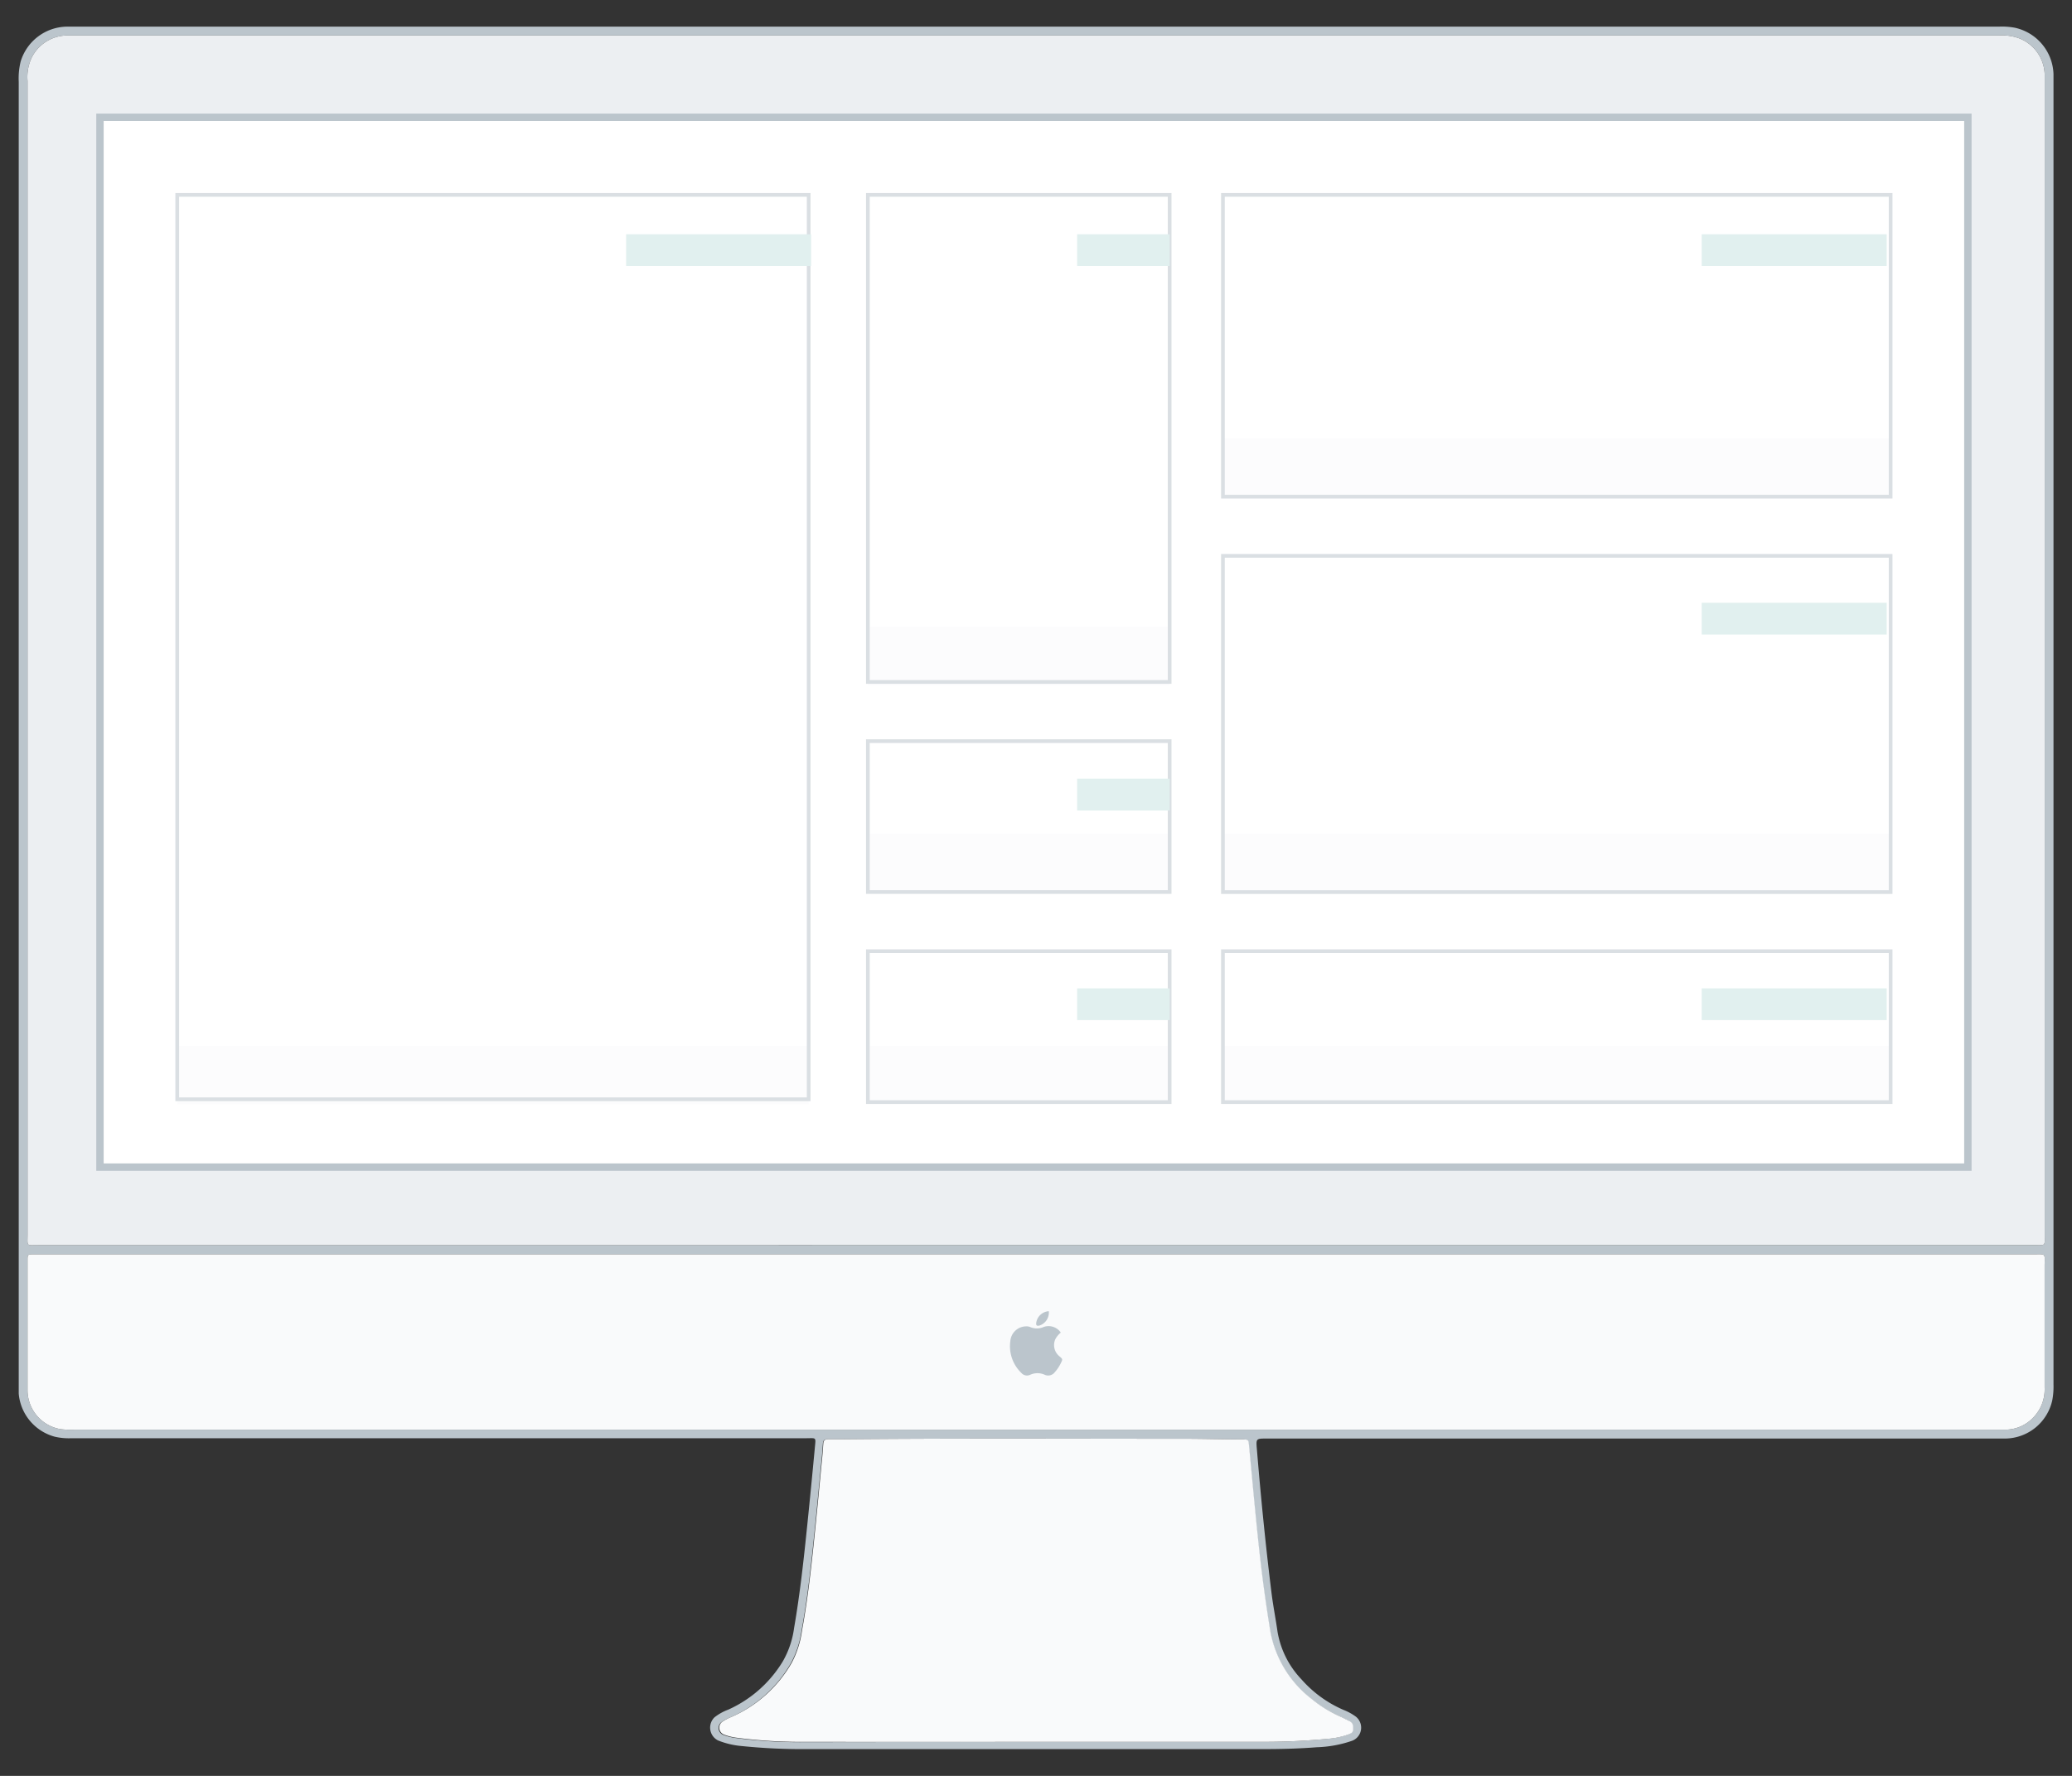 <svg id="Layer_1" data-name="Layer 1" xmlns="http://www.w3.org/2000/svg" viewBox="0 0 280 240"><rect x="0" y="0" width="280" height="240" fill="#333333" stroke="none"/><title>process4</title><path d="M140,3.6H270.13a9.53,9.53,0,0,1,2.16.15A6.64,6.64,0,0,1,277.5,10c0,.3,0,.59,0,.89q0,88.1,0,176.21a9.91,9.91,0,0,1-.17,2.16,6.58,6.58,0,0,1-6.29,5.15H171.21c-1.49,0-1.48,0-1.36,1.45.54,6.55,1.19,13.08,2,19.6.22,1.69.55,3.37.79,5.06a12.28,12.28,0,0,0,3.22,6.42,16,16,0,0,0,5.69,4.14,7.27,7.27,0,0,1,1.64.89,1.9,1.9,0,0,1-.43,3.27,16,16,0,0,1-4.82.89c-2.39.19-4.79.25-7.19.25h-61.5a81.19,81.19,0,0,1-9-.41,11.08,11.08,0,0,1-3.24-.77,1.94,1.94,0,0,1-.46-3.11,6.89,6.89,0,0,1,1.88-1.05,16.53,16.53,0,0,0,7.34-6.49,12.31,12.31,0,0,0,1.54-4.54c.8-4.63,1.31-9.3,1.79-14,.35-3.4.68-6.8,1-10.2.14-1.67.31-1.44-1.28-1.44H9.64a8.39,8.39,0,0,1-2.25-.21,6.62,6.62,0,0,1-4.86-5.82c0-.49,0-1,0-1.48q0-87.91,0-175.81a9.55,9.55,0,0,1,.26-2.73A6.63,6.63,0,0,1,9,3.6H140Zm0,164.67H274.93c1.56,0,1.38.15,1.38-1.36q0-77.86,0-155.71c0-.36,0-.72,0-1.08a5.4,5.4,0,0,0-3.37-4.91,6.69,6.69,0,0,0-2.8-.42H9.86c-.26,0-.53,0-.79,0A5.42,5.42,0,0,0,4.25,7.85a6.23,6.23,0,0,0-.53,3.07q0,78,0,155.91c0,1.66-.22,1.45,1.48,1.45Zm0,1.24H4.61c-.88,0-.89,0-.89.84,0,5.85,0,11.69,0,17.54a5.35,5.35,0,0,0,4.46,5.25,10.78,10.78,0,0,0,1.77.07H271a5.22,5.22,0,0,0,3.71-1.58,5.45,5.45,0,0,0,1.59-4.1c0-5.49,0-11,0-16.46,0-1.76.26-1.56-1.57-1.56Zm-.06,65.89h31c2.83,0,5.65-.15,8.46-.41a10.52,10.52,0,0,0,2.69-.56c.34-.13.69-.23.71-.7s0-.92-.53-1.16-.76-.39-1.15-.56a16.84,16.84,0,0,1-4-2.47,14.85,14.85,0,0,1-5.52-9.14q-.89-5.45-1.49-10.92c-.51-4.7-.93-9.41-1.38-14.11-.08-.83-.08-.84-.93-.85-2.63,0-5.25-.08-7.88-.08-15.54,0-31.07-.08-46.61.07-.49,0-1,0-1.48,0s-.6.2-.63.58c-.05.65-.09,1.31-.16,2-.37,3.79-.72,7.58-1.12,11.37-.42,4-.88,8-1.6,11.9a13.08,13.08,0,0,1-1.42,4.38,17.41,17.41,0,0,1-8.22,7.36,6.37,6.37,0,0,0-1.21.65,1,1,0,0,0,.25,1.7,7.46,7.46,0,0,0,1.62.42,66.67,66.67,0,0,0,9.33.57Q124.32,235.42,139.94,235.4Z" style="fill:#bbc5cc"/><path d="M140,168.27H274.93c1.56,0,1.38.15,1.38-1.36q0-77.86,0-155.71c0-.36,0-.72,0-1.08a5.4,5.4,0,0,0-3.37-4.91,6.69,6.69,0,0,0-2.8-.42H9.86c-.26,0-.53,0-.79,0A5.42,5.42,0,0,0,4.25,7.85a6.23,6.23,0,0,0-.53,3.07q0,78,0,155.91c0,1.66-.22,1.45,1.48,1.45Z" style="fill:#eceff2"/><rect x="13.51" y="15.85" width="252.42" height="141.88" style="fill:#fff;stroke:#bbc5cc;stroke-miterlimit:10"/><path d="M140,169.51H4.61c-.88,0-.89,0-.89.84,0,5.85,0,11.69,0,17.54a5.35,5.35,0,0,0,4.46,5.25,10.78,10.78,0,0,0,1.77.07H271a5.22,5.22,0,0,0,3.71-1.58,5.45,5.45,0,0,0,1.59-4.1c0-5.49,0-11,0-16.46,0-1.76.26-1.56-1.57-1.56Z" style="fill:#f9fafb"/><path d="M143.35,180.09a3,3,0,0,0-.73.88,1.94,1.94,0,0,0,.53,2.31c.47.4.47.4.21.94a5.18,5.18,0,0,1-.8,1.2,1.12,1.12,0,0,1-1.36.38,2.37,2.37,0,0,0-2,0,1,1,0,0,1-1.19-.27,5,5,0,0,1-1.48-4.28,2.16,2.16,0,0,1,2.12-2,1.29,1.29,0,0,1,.54.08,2.23,2.23,0,0,0,1.85,0A2,2,0,0,1,143.35,180.09Z" style="fill:#bbc5cc"/><path d="M141.73,177.2a1.85,1.85,0,0,1-1.2,1.92c-.43.13-.56,0-.49-.41A1.84,1.84,0,0,1,141.73,177.2Z" style="fill:#bbc5cc"/><path d="M140,235.4h31c2.83,0,5.65-.15,8.46-.41a10.52,10.52,0,0,0,2.69-.56c.34-.13.69-.23.71-.7s0-.92-.53-1.16-.76-.39-1.15-.56a16.84,16.84,0,0,1-4-2.47,14.85,14.85,0,0,1-5.52-9.14q-.89-5.45-1.49-10.92c-.51-4.7-.93-9.41-1.38-14.11-.08-.83-.08-.84-.93-.85-2.63,0-5.25-.08-7.88-.08-15.54,0-31.07-.08-46.61.07-.49,0-1,0-1.48,0s-.6.2-.63.58c-.05.65-.09,1.31-.16,2-.37,3.79-.72,7.58-1.12,11.37-.42,4-.88,8-1.6,11.9A13.08,13.08,0,0,1,107,224.7a17.41,17.41,0,0,1-8.22,7.36,6.37,6.37,0,0,0-1.21.65,1,1,0,0,0,.25,1.7,7.46,7.46,0,0,0,1.62.42,66.67,66.67,0,0,0,9.33.57Q124.35,235.42,140,235.4Z" style="fill:#f9fafb"/><rect x="165.26" y="59.25" width="90.23" height="7.87" style="fill:#fcfcfd"/><rect x="165.26" y="112.69" width="90.23" height="7.87" style="fill:#fcfcfd"/><rect x="165.26" y="141.36" width="90.23" height="7.87" style="fill:#fcfcfd"/><rect x="23.95" y="141.36" width="85.33" height="7.87" style="fill:#fcfcfd"/><rect x="117.28" y="141.36" width="40.78" height="7.87" style="fill:#fcfcfd"/><rect x="117.28" y="112.69" width="40.78" height="7.87" style="fill:#fcfcfd"/><rect x="117.28" y="84.72" width="40.78" height="7.87" style="fill:#fcfcfd"/><rect x="23.95" y="26.34" width="85.33" height="122.22" style="fill:none;stroke:#dadfe3;stroke-miterlimit:10;stroke-width:0.5px"/><rect x="117.28" y="26.34" width="40.78" height="65.82" style="fill:none;stroke:#dadfe3;stroke-miterlimit:10;stroke-width:0.5px"/><rect x="117.28" y="100.16" width="40.78" height="20.39" style="fill:none;stroke:#dadfe3;stroke-miterlimit:10;stroke-width:0.5px"/><rect x="117.28" y="128.55" width="40.78" height="20.39" style="fill:none;stroke:#dadfe3;stroke-miterlimit:10;stroke-width:0.5px"/><rect x="165.26" y="26.34" width="90.23" height="40.78" style="fill:none;stroke:#dadfe3;stroke-miterlimit:10;stroke-width:0.5px"/><rect x="165.26" y="128.55" width="90.23" height="20.39" style="fill:none;stroke:#dadfe3;stroke-miterlimit:10;stroke-width:0.5px"/><rect x="165.26" y="75.12" width="90.23" height="45.44" style="fill:none;stroke:#dadfe3;stroke-miterlimit:10;stroke-width:0.5px"/><rect x="229.96" y="31.66" width="25" height="4.29" style="fill:#e1f0ef"/><rect x="145.56" y="31.66" width="12.5" height="4.29" style="fill:#e1f0ef"/><rect x="84.61" y="31.66" width="25" height="4.29" style="fill:#e1f0ef"/><rect x="229.96" y="81.46" width="25" height="4.29" style="fill:#e1f0ef"/><rect x="229.96" y="133.57" width="25" height="4.29" style="fill:#e1f0ef"/><rect x="145.56" y="133.57" width="12.5" height="4.29" style="fill:#e1f0ef"/><rect x="145.56" y="105.24" width="12.5" height="4.29" style="fill:#e1f0ef"/></svg>